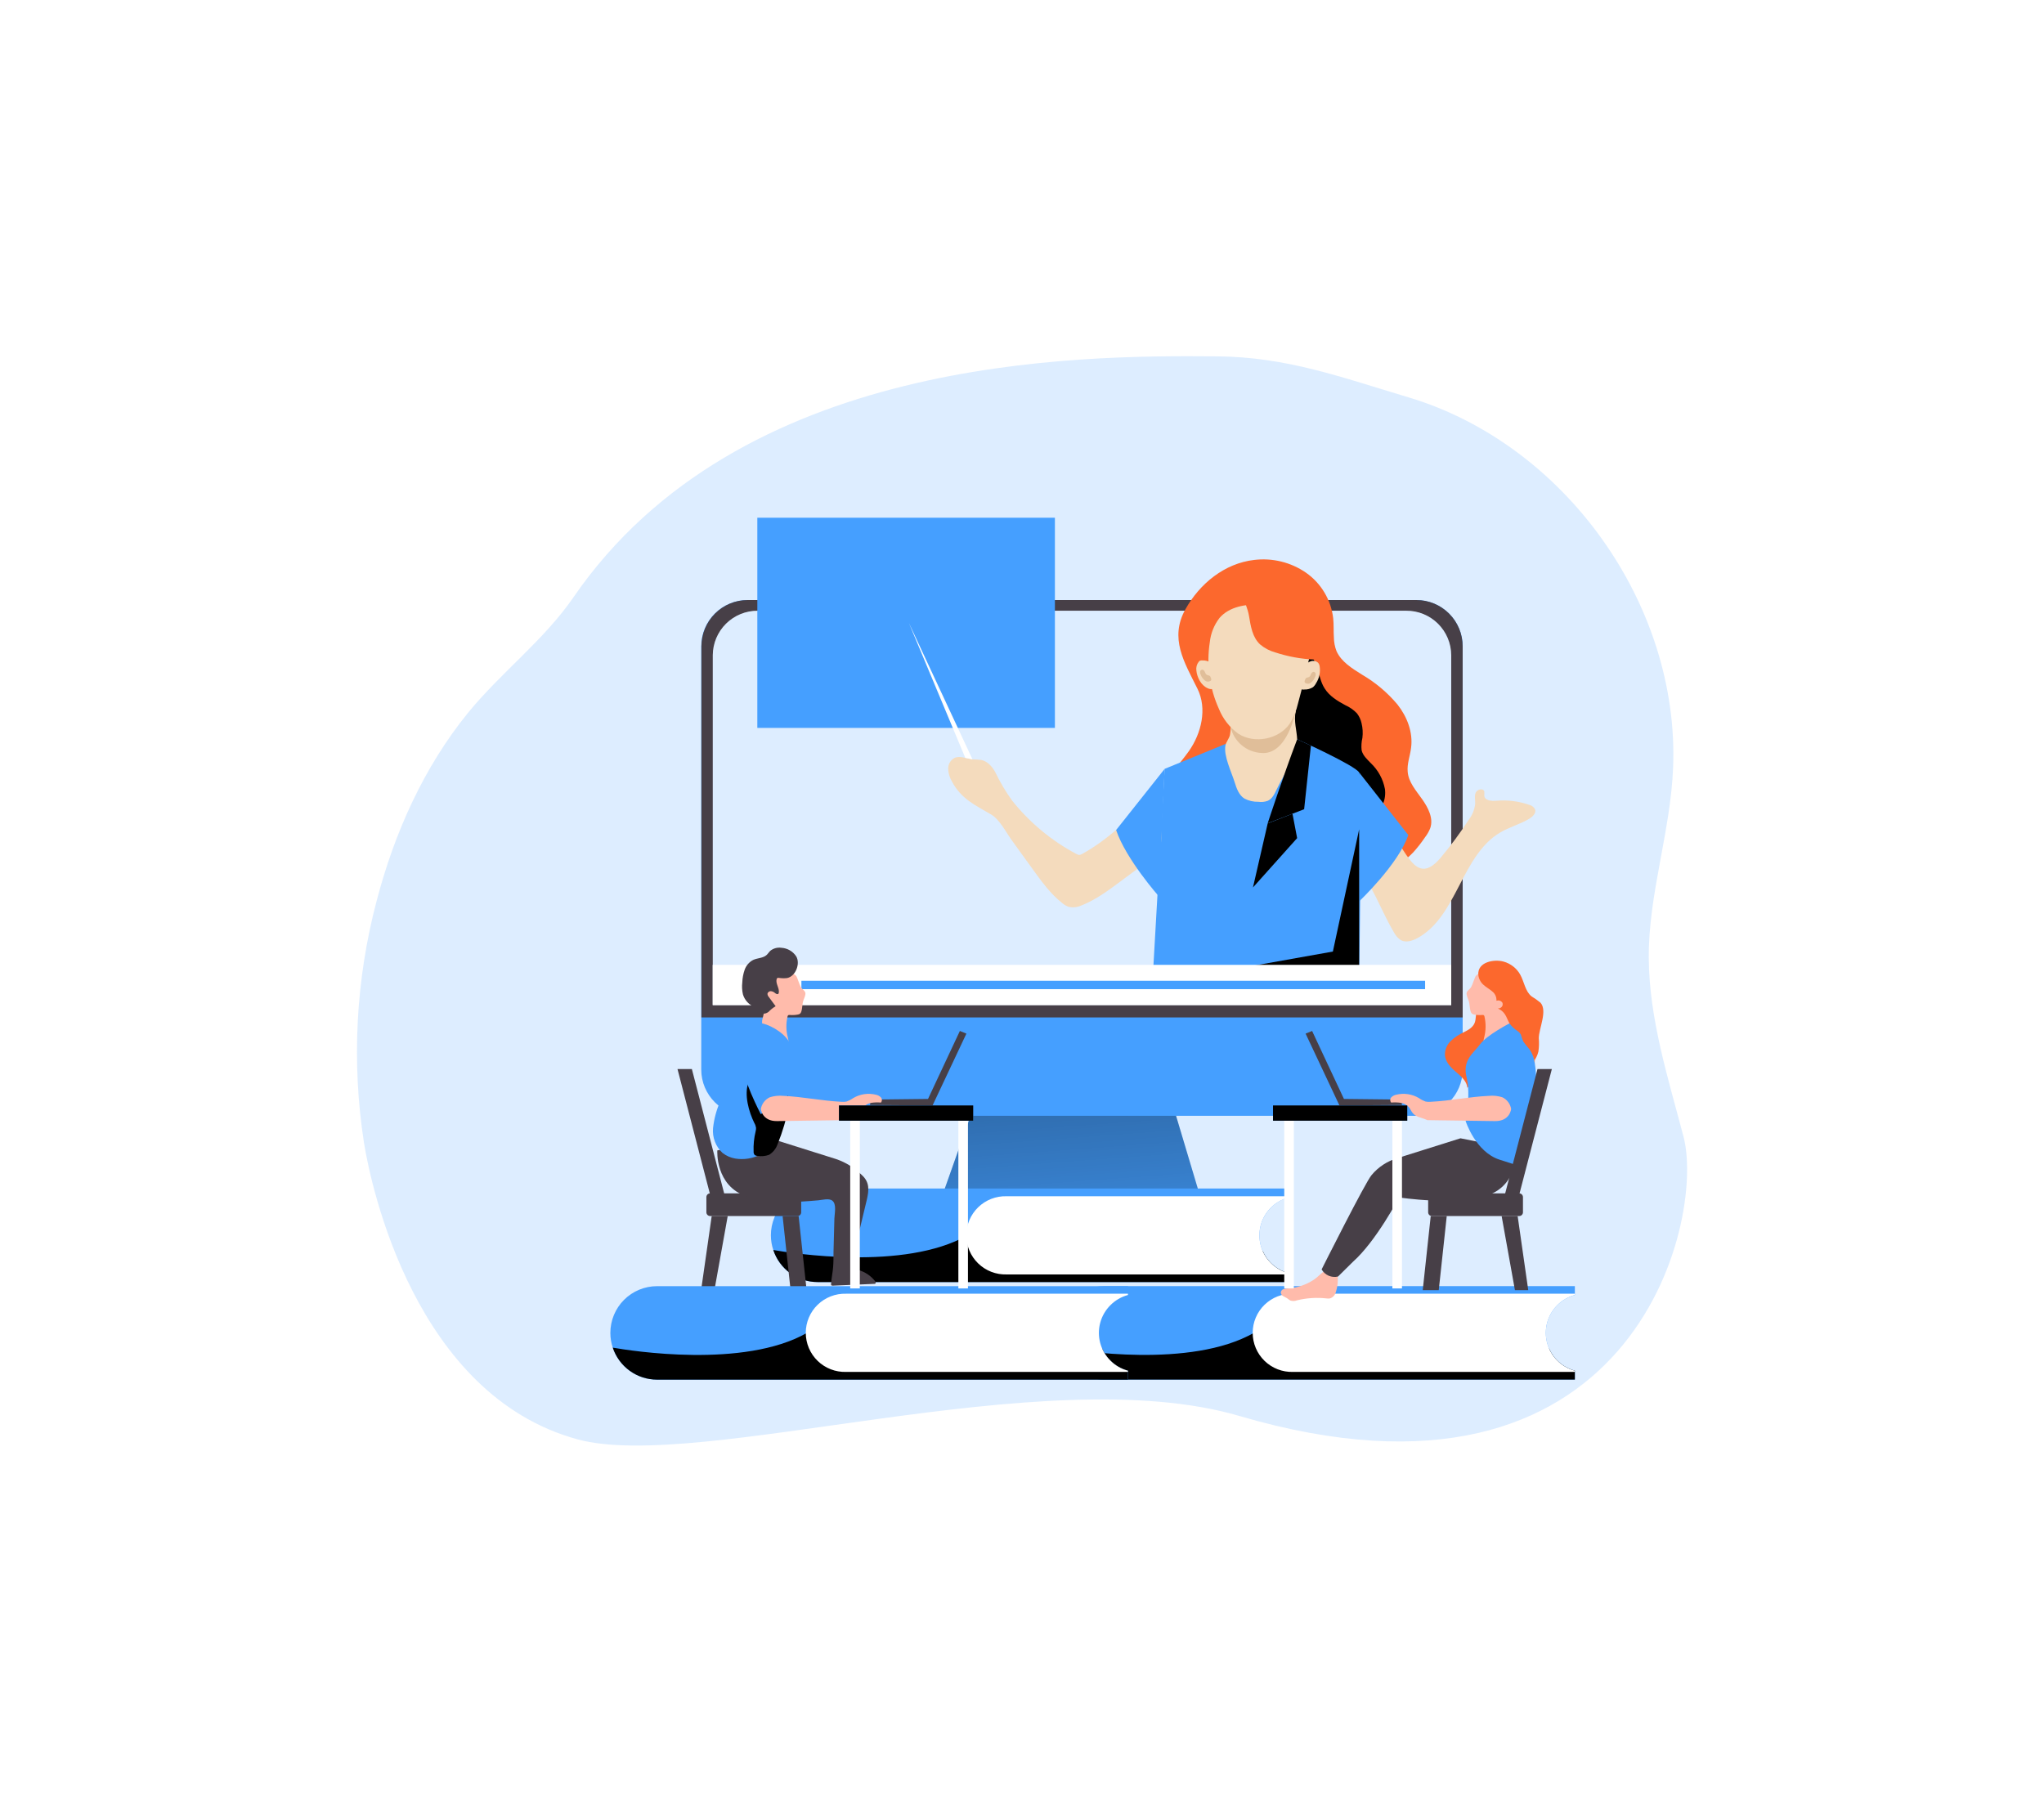<svg width="574" height="507" viewBox="0 0 574 507" fill="none" xmlns="http://www.w3.org/2000/svg">
<g filter="url(#filter0_d)">
<path opacity="0.18" d="M100.229 317.075C102.265 329.602 114.707 387.856 160.156 400.25C194.515 409.629 291.045 377.516 346.026 393.687C456.692 426.218 476.962 338.877 470.779 315.286C466.47 298.84 461.153 282.345 461.01 265.176C460.868 247.217 467.165 229.552 467.85 211.46C469.59 165.678 437.41 120.732 393.53 107.596C374.744 101.983 359.381 96.248 339.777 96.086C299.987 95.743 205.558 96.086 159.043 163.747C150.73 175.837 138.659 184.883 129.384 196.259C117.018 211.479 108.781 229.866 103.806 248.881C97.903 271.119 96.685 294.341 100.229 317.075Z" fill="#459FFF"/>
<path d="M335.02 331.99H262.546L275.369 295.824H324.205L335.02 331.99Z" fill="#459FFF"/>
<path d="M335.02 331.99H262.546L275.369 295.824H324.205L335.02 331.99Z" fill="url(#paint0_linear)"/>
<path d="M395.737 164.526H207.937C200.75 164.526 194.924 170.352 194.924 177.539V296.376C194.924 303.563 200.75 309.389 207.937 309.389H395.737C402.924 309.389 408.75 303.563 408.75 296.376V177.539C408.75 170.352 402.924 164.526 395.737 164.526Z" fill="#459FFF"/>
<path d="M408.75 177.53V281.765H194.971V177.53C194.971 174.081 196.341 170.774 198.78 168.335C201.218 165.896 204.526 164.526 207.974 164.526H395.747C399.195 164.526 402.503 165.896 404.941 168.335C407.38 170.774 408.75 174.081 408.75 177.53V177.53Z" fill="#473F47"/>
<path d="M405.535 180.012V278.284H198.167V180.012C198.188 176.684 199.529 173.5 201.895 171.16C204.262 168.819 207.462 167.515 210.79 167.532H392.912C396.241 167.515 399.44 168.819 401.807 171.16C404.174 173.5 405.515 176.684 405.535 180.012V180.012Z" fill="white"/>
<path opacity="0.18" d="M405.535 180.012V278.284H198.167V180.012C198.188 176.684 199.529 173.5 201.895 171.16C204.262 168.819 207.462 167.515 210.79 167.532H392.912C396.241 167.515 399.44 168.819 401.807 171.16C404.174 173.5 405.515 176.684 405.535 180.012V180.012Z" fill="#459FFF"/>
<path d="M294.241 141.411H210.676V200.444H294.241V141.411Z" fill="#459FFF"/>
<path d="M372.584 175.057C372.46 173.278 372.584 171.452 372.394 169.682C372.1 167.131 371.271 164.67 369.959 162.462C368.648 160.254 366.884 158.348 364.784 156.869C360.531 153.924 355.346 152.641 350.211 153.264C341.888 154.215 334.896 159.923 330.892 167.123C326.335 175.314 330.597 182.02 334.278 189.449C337.037 195.004 335.41 201.938 331.833 207.008C329.027 210.975 324.88 214.78 325.232 219.631C325.451 222.58 327.334 225.101 329.151 227.431C330.369 228.991 331.729 230.646 333.65 231.093C334.619 231.269 335.611 231.269 336.58 231.093C338.751 230.787 340.901 230.352 343.02 229.79C345.075 229.239 347.186 228.554 349.298 228.839C352.875 229.296 355.519 232.311 357.583 235.25C359.647 238.19 361.683 241.462 364.965 242.927C367.457 244.049 370.311 243.945 373.031 243.716C380.974 243.06 389.392 241.215 394.852 235.412C396.059 234.079 397.168 232.661 398.172 231.17C398.786 230.387 399.283 229.518 399.646 228.592C400.598 225.824 399.076 222.884 397.363 220.459C395.651 218.033 393.559 215.703 393.311 212.792C393.083 210.509 393.996 208.293 394.262 206.029C394.843 201.71 393.159 197.325 390.458 193.891C387.66 190.551 384.307 187.719 380.546 185.52C377.692 183.732 374.648 181.877 373.316 178.862C372.849 177.647 372.601 176.358 372.584 175.057Z" fill="#FC682D"/>
<path d="M367.914 183.646C368.542 185.549 368.865 187.594 369.959 189.306C371.291 191.475 373.555 192.863 375.8 194.062C377.011 194.602 378.108 195.367 379.034 196.316C379.678 197.141 380.13 198.1 380.356 199.123C380.682 200.467 380.762 201.859 380.594 203.232C380.323 204.375 380.249 205.555 380.375 206.723C380.708 208.178 381.897 209.244 382.934 210.318C384.999 212.265 386.394 214.816 386.919 217.605C387.3 220.401 386.168 223.512 383.695 224.882C382.798 225.343 381.835 225.663 380.841 225.833C379.244 226.148 377.625 226.345 375.999 226.423C374.84 226.51 373.675 226.413 372.546 226.137C371.17 225.645 369.884 224.929 368.741 224.016L353.598 213.248C351.838 212.166 350.314 210.739 349.118 209.053C348.288 207.527 347.738 205.865 347.491 204.145C346.663 199.969 346.026 195.498 347.643 191.56C348.899 188.478 351.391 186.091 353.807 183.798L359.943 177.996C361.721 176.312 363.12 175.57 364.699 177.634C366.092 179.449 367.178 181.48 367.914 183.646Z" fill="url(#paint1_linear)"/>
<path d="M378.463 238.751C383.495 244.391 385.587 251.335 389.402 257.775C389.851 258.696 390.537 259.481 391.39 260.049C392.788 260.81 394.529 260.277 395.937 259.535C407.266 253.485 408.303 236.182 419.413 229.743C421.991 228.259 424.921 227.479 427.479 225.938C428.431 225.367 429.458 224.349 429.078 223.303C428.903 222.981 428.662 222.701 428.37 222.481C428.078 222.261 427.741 222.107 427.384 222.028C424.459 221.018 421.355 220.632 418.272 220.896C416.892 221.02 414.971 220.896 414.819 219.498C414.857 219.096 414.857 218.692 414.819 218.29C414.514 217.282 412.831 217.653 412.412 218.623C411.994 219.593 412.307 220.696 412.269 221.752C412.079 223.405 411.441 224.974 410.424 226.29C408.026 229.987 405.402 233.532 402.567 236.905C394.539 246.418 392.512 231.246 386.168 228.078C385.564 227.828 384.919 227.695 384.265 227.688C378.615 227.301 372.958 227.187 367.295 227.346C369.302 228.953 376.655 236.734 378.463 238.751Z" fill="#F4DBBD"/>
<path d="M362.273 203.631C362.273 203.631 378.71 211.041 379.68 212.981C380.65 214.922 379.68 270.283 379.68 270.283H321.731L325.061 211.945L342.012 205.001L362.273 203.631Z" fill="#459FFF"/>
<path d="M321.722 270.293H379.68C379.68 270.293 380.632 214.931 379.68 212.972C378.729 211.012 362.273 203.631 362.273 203.631L342.021 204.991L325.07 211.935L323.463 239.949L321.722 270.293Z" fill="url(#paint2_linear)"/>
<path d="M379.68 212.953L393.482 230.532C390.705 238.741 379.68 249.157 379.68 249.157V212.953Z" fill="#459FFF"/>
<path d="M379.68 228.925L388.308 239.531L379.68 249.186V228.925Z" fill="url(#paint3_linear)"/>
<path d="M361.854 195.755C361.293 198.742 362.159 201.016 362.282 203.755C362.454 207.817 358.154 214.161 356.442 217.871C355.89 219.07 355.234 220.373 354.026 220.915C353.171 221.226 352.253 221.321 351.353 221.191C350.012 221.225 348.683 220.921 347.491 220.306C345.931 219.355 345.255 217.453 344.713 215.683C343.829 212.83 341.584 208.311 342.126 205.372C342.297 204.421 343.153 203.47 343.391 202.442C343.616 201.114 343.69 199.764 343.61 198.419C343.543 191.265 361.854 195.755 361.854 195.755Z" fill="#F4DBBD"/>
<path d="M361.854 195.755C361.854 195.755 359.533 208.197 352.142 207.474C350.125 207.352 348.202 206.581 346.659 205.276C345.117 203.972 344.037 202.203 343.581 200.235L361.854 195.755Z" fill="#E0BE99"/>
<path d="M362.501 193.606C362.052 195.595 361.274 197.495 360.199 199.227C357.174 203.65 350.306 205.011 345.76 202.081C343.311 200.321 341.417 197.899 340.3 195.099C337.64 189.235 336.751 182.722 337.741 176.36C338.002 173.876 338.951 171.514 340.48 169.539C343.172 166.429 347.767 165.62 351.895 165.839C355.633 166.039 359.505 166.971 362.311 169.359C363.825 170.696 364.948 172.418 365.563 174.342C366.177 176.266 366.26 178.321 365.802 180.288C364.746 184.721 363.709 189.173 362.501 193.606Z" fill="#F4DBBD"/>
<path d="M275.826 210.671C275.211 210.076 274.449 209.656 273.619 209.453C272.779 209.347 271.935 209.283 271.089 209.263C269.348 209.063 267.521 208.14 265.952 208.92C265.424 209.227 264.988 209.671 264.692 210.206C264.395 210.74 264.249 211.344 264.268 211.955C264.316 213.175 264.666 214.365 265.286 215.417C267.911 220.411 271.773 222.076 276.311 224.749C278.698 226.157 280.363 229.505 282.018 231.836L288.02 240.149C290.475 243.545 292.967 246.989 296.248 249.604C296.782 250.068 297.394 250.432 298.056 250.679C299.261 250.968 300.528 250.841 301.651 250.318C306.408 248.482 310.641 245.001 314.75 241.995C316.652 240.587 318.621 239.141 320.533 237.724C321.361 237.105 322.902 236.316 323.435 235.384C323.728 234.789 323.899 234.143 323.939 233.481C324.662 227.869 323.663 222.152 323.806 216.492C317.546 223.645 310.317 231.208 301.927 235.821C301.678 235.989 301.39 236.09 301.09 236.116C300.786 236.091 300.492 235.993 300.234 235.831C293.279 232.125 287.154 227.036 282.237 220.877C280.421 218.345 278.829 215.659 277.481 212.849C277.051 212.038 276.492 211.302 275.826 210.671V210.671Z" fill="#F4DBBD"/>
<path d="M365.764 181.858C366.151 181.652 366.592 181.572 367.027 181.628C367.461 181.684 367.868 181.874 368.19 182.172C368.376 182.416 368.506 182.699 368.57 182.999C368.868 184.703 368.511 186.456 367.571 187.908C367.357 188.328 367.063 188.703 366.706 189.011C365.979 189.469 365.129 189.695 364.271 189.658C364.079 189.696 363.882 189.696 363.69 189.658C363.536 189.587 363.4 189.483 363.291 189.353C363.017 189.01 362.816 188.615 362.7 188.191C362.583 187.768 362.555 187.325 362.615 186.89C362.796 184.93 363.919 182.666 365.764 181.858Z" fill="#F4DBBD"/>
<path d="M337.113 189.287C337.498 189.497 337.94 189.58 338.375 189.526C338.81 189.471 339.217 189.281 339.539 188.982C339.726 188.739 339.856 188.456 339.919 188.155C340.222 186.451 339.865 184.696 338.92 183.247C338.704 182.825 338.41 182.447 338.055 182.134C337.329 181.673 336.479 181.447 335.62 181.487C335.424 181.462 335.226 181.482 335.039 181.544C334.884 181.611 334.746 181.716 334.64 181.848C334.366 182.192 334.165 182.587 334.049 183.011C333.933 183.434 333.904 183.877 333.965 184.312C334.145 186.224 335.277 188.488 337.113 189.287Z" fill="#F4DBBD"/>
<path d="M325.061 211.945L311.43 229.124C314.198 237.334 323.434 247.749 323.434 247.749L325.061 211.945Z" fill="#459FFF"/>
<path d="M367.276 186.195C367.036 186.797 366.647 187.327 366.144 187.736C365.923 187.918 365.65 188.025 365.364 188.04C365.078 188.055 364.795 187.979 364.556 187.822C364.467 187.763 364.4 187.676 364.365 187.575C364.33 187.41 364.354 187.239 364.432 187.089L364.546 186.785C364.574 186.697 364.616 186.613 364.67 186.538C364.879 186.262 365.307 186.309 365.621 186.138C365.935 185.967 366.059 185.529 366.23 185.187C366.289 185.045 366.388 184.923 366.514 184.836C366.641 184.748 366.79 184.698 366.943 184.692C367.088 184.723 367.22 184.8 367.317 184.911C367.415 185.023 367.474 185.163 367.485 185.311C367.501 185.619 367.429 185.926 367.276 186.195V186.195Z" fill="#E0BE99"/>
<path d="M335.22 185.587C335.458 186.19 335.848 186.721 336.352 187.128C336.574 187.311 336.848 187.418 337.135 187.435C337.423 187.453 337.708 187.378 337.95 187.223C338.039 187.16 338.106 187.07 338.14 186.966C338.17 186.805 338.147 186.638 338.074 186.491L337.959 186.186C337.934 186.097 337.892 186.013 337.836 185.939C337.626 185.663 337.198 185.701 336.885 185.53C336.571 185.359 336.447 184.921 336.276 184.579C336.214 184.438 336.115 184.318 335.989 184.23C335.863 184.143 335.715 184.092 335.562 184.084C335.417 184.109 335.284 184.183 335.185 184.294C335.087 184.405 335.029 184.545 335.02 184.693C334.998 185.004 335.067 185.315 335.22 185.587V185.587Z" fill="#E0BE99"/>
<path d="M362.273 203.631L366.135 205.419L364.232 223.283L353.997 227.221C353.997 227.221 358.287 214.132 362.273 203.631Z" fill="url(#paint4_linear)"/>
<path d="M360.96 224.549L362.263 231.398L349.859 245.257L353.997 227.269L360.96 224.549Z" fill="url(#paint5_linear)"/>
<path d="M341.878 205.105L338.016 206.884L335.81 223.283L346.007 227.221C346.007 227.221 342.012 210.718 341.878 205.105Z" fill="url(#paint6_linear)"/>
<path d="M339.053 224.549L337.741 231.398L350.145 245.257L346.007 227.269L339.053 224.549Z" fill="url(#paint7_linear)"/>
<path d="M334.041 270.075L372.299 263.255L379.68 228.925V267.136V270.284L334.041 270.075Z" fill="url(#paint8_linear)"/>
<path d="M348.746 168.987C349.222 171.841 349.698 175.018 351.885 177.016C353.125 178.056 354.576 178.816 356.137 179.241C359.712 180.416 363.432 181.091 367.191 181.249C367.74 178.79 367.734 176.239 367.172 173.783C366.61 171.326 365.507 169.027 363.943 167.051C362.378 165.076 360.393 163.475 358.131 162.365C355.869 161.255 353.387 160.664 350.868 160.635C344.314 160.455 348.052 164.716 348.746 168.987Z" fill="#FC682D"/>
<path d="M405.535 266.992H198.139V278.293H405.535V266.992Z" fill="white"/>
<path d="M354.882 335.195C353.519 336.561 352.54 338.261 352.043 340.124C351.545 341.988 351.547 343.95 352.049 345.813C352.55 347.675 353.533 349.373 354.899 350.735C356.264 352.098 357.964 353.076 359.828 353.573V356.084H227.608C224.848 356.085 222.159 355.214 219.923 353.597C217.688 351.979 216.019 349.697 215.156 347.076C214.708 345.743 214.48 344.345 214.481 342.938C214.48 341.214 214.818 339.507 215.478 337.913C216.137 336.32 217.104 334.873 218.323 333.654C219.542 332.434 220.99 331.467 222.583 330.808C224.176 330.149 225.884 329.81 227.608 329.812H359.828V332.323C357.954 332.826 356.247 333.817 354.882 335.195V335.195Z" fill="#459FFF"/>
<path d="M359.828 353.573V356.084H227.608C224.848 356.085 222.159 355.214 219.923 353.597C217.688 351.979 216.019 349.697 215.156 347.076C220.179 347.961 251.978 353.031 269.681 342.938L352.599 347.362C353.259 348.874 354.252 350.218 355.504 351.294C356.755 352.369 358.234 353.148 359.828 353.573V353.573Z" fill="url(#paint9_linear)"/>
<path d="M354.882 335.195C353.519 336.561 352.54 338.261 352.043 340.124C351.545 341.988 351.547 343.95 352.049 345.813C352.55 347.675 353.533 349.373 354.899 350.735C356.264 352.098 357.965 353.076 359.828 353.573V353.944H280.667C279.198 353.987 277.735 353.735 276.365 353.203C274.995 352.67 273.745 351.868 272.69 350.844C271.636 349.82 270.797 348.595 270.225 347.241C269.652 345.887 269.357 344.432 269.357 342.962C269.357 341.492 269.652 340.037 270.225 338.683C270.797 337.329 271.636 336.104 272.69 335.08C273.745 334.056 274.995 333.254 276.365 332.722C277.735 332.189 279.198 331.937 280.667 331.98H359.828V332.342C357.956 332.839 356.25 333.824 354.882 335.195V335.195Z" fill="white"/>
<path d="M435.308 362.59C433.946 363.956 432.966 365.656 432.469 367.519C431.972 369.383 431.974 371.345 432.475 373.208C432.976 375.07 433.959 376.768 435.325 378.13C436.691 379.493 438.391 380.471 440.255 380.968V383.479H308.034C305.277 383.481 302.59 382.613 300.354 380.999C298.119 379.385 296.449 377.108 295.583 374.49C295.134 373.157 294.906 371.759 294.907 370.353C294.906 368.628 295.245 366.921 295.904 365.328C296.563 363.734 297.53 362.287 298.749 361.068C299.968 359.848 301.416 358.881 303.009 358.222C304.602 357.563 306.31 357.224 308.034 357.226H440.255V359.737C438.383 360.234 436.676 361.219 435.308 362.59V362.59Z" fill="#459FFF"/>
<path d="M440.255 380.968V383.479H308.034C305.277 383.481 302.59 382.613 300.354 380.999C298.119 379.386 296.449 377.108 295.583 374.49C300.605 375.375 332.404 380.445 350.107 370.353L433.025 374.776C433.688 376.285 434.681 377.625 435.933 378.697C437.185 379.769 438.662 380.545 440.255 380.968V380.968Z" fill="url(#paint10_linear)"/>
<path d="M435.308 362.59C433.945 363.956 432.966 365.656 432.468 367.519C431.971 369.383 431.973 371.345 432.475 373.208C432.976 375.07 433.959 376.768 435.324 378.13C436.69 379.493 438.39 380.471 440.254 380.968V381.32H361.093C359.624 381.363 358.161 381.111 356.79 380.579C355.42 380.046 354.171 379.244 353.116 378.22C352.062 377.196 351.223 375.971 350.651 374.617C350.078 373.263 349.783 371.808 349.783 370.338C349.783 368.868 350.078 367.413 350.651 366.059C351.223 364.705 352.062 363.48 353.116 362.456C354.171 361.432 355.42 360.63 356.79 360.098C358.161 359.565 359.624 359.313 361.093 359.356H440.254V359.718C438.38 360.221 436.673 361.212 435.308 362.59V362.59Z" fill="white"/>
<path d="M269.081 208.863L253.224 170.928L271.088 209.262L269.081 208.863Z" fill="white"/>
<path d="M408.997 285.95C407.657 286.553 406.431 287.384 405.373 288.404C404.845 288.914 404.43 289.529 404.153 290.209C403.876 290.888 403.744 291.618 403.765 292.352C403.908 294.131 405.183 295.596 406.524 296.756C408.055 298.107 409.92 299.515 410.043 301.512C411.137 300.694 412.136 299.743 413.268 298.972C415.247 297.622 417.577 296.899 419.755 295.9C421.934 294.901 424.093 293.493 425.13 291.334C425.69 289.969 426.012 288.518 426.081 287.044C426.304 285.469 426.346 283.873 426.205 282.288C426.056 280.693 425.356 279.2 424.226 278.065C422.507 276.747 420.481 275.889 418.338 275.572C417.133 275.634 415.97 276.041 414.989 276.744C414.007 277.447 413.248 278.417 412.802 279.539C412.355 280.728 412.564 282.079 412.127 283.268C411.575 284.657 410.234 285.322 408.997 285.95Z" fill="#FC682D"/>
<path d="M359.695 357.873C359.266 357.864 358.838 357.929 358.43 358.063C358.226 358.134 358.047 358.26 357.912 358.429C357.777 358.597 357.693 358.8 357.669 359.014C357.686 359.224 357.755 359.425 357.87 359.601C357.984 359.777 358.141 359.922 358.325 360.023C358.677 360.251 359.086 360.384 359.438 360.622C359.735 360.868 360.054 361.088 360.389 361.278C360.992 361.459 361.637 361.436 362.225 361.212C364.966 360.544 367.803 360.367 370.606 360.688C370.877 360.722 371.152 360.722 371.424 360.688C371.823 360.573 372.186 360.358 372.479 360.064C372.772 359.769 372.985 359.405 373.098 359.005C373.659 357.302 373.825 355.493 373.583 353.716C373.58 353.517 373.531 353.322 373.44 353.145C373.327 353.007 373.184 352.897 373.022 352.822C370.368 351.509 368.912 354.135 366.962 355.419C364.793 356.852 362.289 357.697 359.695 357.873V357.873Z" fill="#FFBBAB"/>
<path d="M423.874 318.835C423.874 318.835 424.54 328.765 415.665 331.762C406.79 334.758 390.886 332.314 390.886 332.314C390.886 332.314 384.484 344.575 377.939 350.387L373.754 354.525C372.872 354.738 371.945 354.658 371.113 354.298C370.281 353.937 369.588 353.316 369.141 352.527C369.141 352.527 381.507 327.881 383.171 326.035C385.06 323.763 387.584 322.107 390.42 321.279L408.131 315.705L423.874 318.835Z" fill="#473F47"/>
<path d="M364.642 286.303L374.144 306.478L391.704 306.354L391.561 304.832L375.409 304.652L366.468 285.561L364.642 286.303Z" fill="#473F47"/>
<path d="M411.118 273.261C410.795 273.813 410.119 274.136 409.901 274.736C409.682 275.335 410.148 276.229 410.405 276.962C410.776 277.979 410.662 279.121 411.013 280.148C411.075 280.37 411.201 280.569 411.375 280.719C411.538 280.83 411.723 280.905 411.917 280.938C412.677 281.091 413.456 281.136 414.229 281.071C414.38 281.041 414.537 281.061 414.676 281.128C414.789 281.228 414.86 281.367 414.875 281.518C415.32 283.456 415.287 285.474 414.78 287.396C414.619 288.034 414.438 288.804 414.904 289.299C415.073 289.452 415.28 289.557 415.503 289.603C416.968 289.955 418.357 288.871 419.365 287.701C420.248 286.684 421.008 285.567 421.629 284.372C421.823 284.04 421.955 283.676 422.019 283.297C422.046 282.806 421.979 282.315 421.819 281.851C421.4 280.251 421.145 278.613 421.058 276.962C420.954 274.85 421.106 272.652 420.288 270.693C420.055 270.019 419.607 269.441 419.013 269.047C418.303 268.709 417.511 268.58 416.73 268.676C415.199 268.733 413.506 268.943 412.459 270.075C412.164 270.398 411.527 272.576 411.118 273.261Z" fill="#FFBBAB"/>
<path d="M421.896 283.43C421.896 283.43 415.57 286.702 413.658 289.271C411.746 291.839 408.626 293.732 409.853 298.593C411.08 303.453 409.587 310.873 409.587 310.873C409.587 310.873 412.336 319.52 419.099 321.707C425.862 323.895 423.998 323.201 423.998 323.201C423.998 323.201 427.584 307.173 428.992 302.711C430.4 298.25 428.022 282.717 421.896 283.43Z" fill="#459FFF"/>
<path d="M413.154 269.855C413.28 270.898 413.776 271.86 414.552 272.566C415.304 273.261 416.227 273.746 417.007 274.412C417.418 274.72 417.745 275.126 417.959 275.593C418.174 276.059 418.268 276.572 418.234 277.085C418.532 276.966 418.863 276.955 419.168 277.054C419.474 277.153 419.736 277.356 419.908 277.627C419.988 277.818 420.013 278.028 419.981 278.233C419.949 278.438 419.861 278.63 419.727 278.787C419.589 278.941 419.418 279.062 419.227 279.141C419.036 279.22 418.83 279.256 418.624 279.244C419.423 279.571 420.108 280.127 420.593 280.842C421.135 281.641 421.401 282.592 421.896 283.429C422.507 284.275 423.271 284.998 424.15 285.56C424.544 285.826 424.87 286.181 425.101 286.597C425.282 287.244 425.501 287.879 425.758 288.5C426.32 289.292 426.923 290.054 427.565 290.782C428.434 292.054 428.931 293.543 429.001 295.082C428.959 294.626 428.959 294.168 429.001 293.712C429.16 293.446 429.312 293.17 429.458 292.885C429.701 292.387 429.89 291.864 430.019 291.325C430.202 290.09 430.237 288.839 430.124 287.596C430.124 284.932 432.635 279.919 430.619 277.636C429.815 276.964 428.96 276.356 428.06 275.82C426.281 274.345 426.034 271.748 424.911 269.732C424.413 268.844 423.744 268.064 422.942 267.437C422.141 266.81 421.222 266.348 420.241 266.079C417.615 265.328 412.802 266.155 413.154 269.855Z" fill="#FC682D"/>
<path d="M419.461 291.762C419.461 291.762 415.466 302.568 414.705 303.358C413.944 304.147 422.4 308.923 422.4 308.923C422.4 308.923 427.927 298.411 427.67 293.865C427.413 289.318 422.571 287.472 419.461 291.762Z" fill="#459FFF"/>
<path d="M422.362 307.458C422.362 307.458 422.067 310.939 417.796 310.873L398.819 310.607C397.525 309.941 395.756 309.836 394.795 308.704C394.329 308.19 394.091 307.506 393.654 306.973C393.049 306.306 392.233 305.869 391.342 305.736C390.46 305.61 389.566 305.587 388.679 305.67C388.505 305.469 388.409 305.212 388.409 304.947C388.409 304.681 388.505 304.425 388.679 304.224C389.051 303.838 389.533 303.576 390.058 303.472C392.243 302.925 394.556 303.268 396.489 304.424C397.048 304.821 397.66 305.141 398.305 305.375C398.781 305.472 399.268 305.497 399.751 305.451C405.221 305.194 410.624 304.034 416.093 303.786C417.376 303.658 418.671 303.794 419.898 304.186C420.54 304.495 421.098 304.954 421.527 305.523C421.955 306.092 422.242 306.756 422.362 307.458V307.458Z" fill="#FFBBAB"/>
<path d="M361.341 308.618H358.649V357.873H361.341V308.618Z" fill="white"/>
<path d="M391.704 308.618H389.012V357.873H391.704V308.618Z" fill="white"/>
<path d="M393.188 306.478H355.491V310.758H393.188V306.478Z" fill="#459FFF"/>
<path d="M393.188 306.478H355.491V310.758H393.188V306.478Z" fill="url(#paint11_linear)"/>
<path d="M424.635 331.172H400.103C399.525 331.172 399.057 331.64 399.057 332.218V336.489C399.057 337.067 399.525 337.536 400.103 337.536H424.635C425.213 337.536 425.681 337.067 425.681 336.489V332.218C425.681 331.64 425.213 331.172 424.635 331.172Z" fill="#473F47"/>
<path d="M404.279 337.535H399.78L397.535 358.358H402.034L404.279 337.535Z" fill="#473F47"/>
<path d="M427.166 358.358L424.188 337.535H419.689L423.427 358.358H427.166Z" fill="#473F47"/>
<path d="M433.795 296.252H429.762L420.649 331.333H424.683L433.795 296.252Z" fill="#473F47"/>
<path d="M197.416 337.535H221.948C222.526 337.535 222.994 337.067 222.994 336.489V332.218C222.994 331.64 222.526 331.171 221.948 331.171H197.416C196.838 331.171 196.369 331.64 196.369 332.218V336.489C196.369 337.067 196.838 337.535 197.416 337.535Z" fill="#473F47"/>
<path d="M217.772 337.535H222.271L224.516 358.358H220.017L217.772 337.535Z" fill="#473F47"/>
<path d="M194.886 358.358L197.863 337.535H202.362L198.624 358.358H194.886Z" fill="#473F47"/>
<path d="M188.255 296.252H192.289L201.401 331.333H197.368L188.255 296.252Z" fill="#473F47"/>
<path d="M309.803 362.6C308.441 363.966 307.461 365.665 306.964 367.529C306.467 369.393 306.469 371.355 306.97 373.217C307.471 375.08 308.454 376.778 309.82 378.14C311.186 379.502 312.886 380.481 314.75 380.978V383.489H182.529C179.772 383.491 177.085 382.623 174.849 381.009C172.614 379.395 170.944 377.118 170.078 374.5C169.63 373.167 169.401 371.769 169.402 370.362C169.401 368.638 169.74 366.931 170.399 365.337C171.058 363.744 172.025 362.297 173.244 361.077C174.464 359.858 175.911 358.891 177.504 358.232C179.098 357.573 180.805 357.234 182.529 357.235H314.75V359.747C312.878 360.244 311.171 361.229 309.803 362.6V362.6Z" fill="#459FFF"/>
<path d="M314.75 380.978V383.489H182.529C179.772 383.491 177.085 382.623 174.849 381.009C172.614 379.395 170.944 377.118 170.078 374.5C175.1 375.385 206.9 380.455 224.602 370.362L307.52 374.786C308.183 376.295 309.177 377.635 310.428 378.707C311.68 379.779 313.157 380.555 314.75 380.978V380.978Z" fill="url(#paint12_linear)"/>
<path d="M309.803 362.6C308.441 363.965 307.461 365.665 306.964 367.529C306.467 369.393 306.469 371.354 306.97 373.217C307.471 375.08 308.454 376.778 309.82 378.14C311.186 379.502 312.886 380.481 314.75 380.978V381.32H235.589C234.119 381.363 232.656 381.111 231.286 380.579C229.916 380.046 228.666 379.244 227.612 378.22C226.557 377.196 225.719 375.971 225.146 374.617C224.574 373.263 224.279 371.808 224.279 370.338C224.279 368.868 224.574 367.413 225.146 366.059C225.719 364.705 226.557 363.48 227.612 362.456C228.666 361.432 229.916 360.63 231.286 360.098C232.656 359.565 234.119 359.313 235.589 359.356H314.75V359.718C312.875 360.223 311.168 361.218 309.803 362.6V362.6Z" fill="white"/>
<path d="M210.676 268.952L219.484 272.643L210.676 276.096V268.952Z" fill="#459FFF"/>
<path d="M398.201 271.463H223.051V273.812H398.201V271.463Z" fill="#459FFF"/>
<path d="M199.442 319.1C199.442 319.1 198.776 329.031 207.651 332.028C213.986 334.168 221.254 333.702 227.817 333.122C228.873 333.026 230.766 332.494 231.698 333.198C233.011 334.149 232.354 336.803 232.316 338.239C232.231 341.359 232.155 344.47 232.069 347.59C232.069 349.026 232.069 350.5 231.955 351.927C231.841 353.354 231.489 355.028 231.384 356.607C231.371 356.673 231.371 356.741 231.386 356.807C231.401 356.872 231.429 356.934 231.47 356.988C231.524 357.031 231.587 357.062 231.654 357.08C231.721 357.098 231.791 357.102 231.86 357.092L243.484 356.588C243.609 356.603 243.735 356.569 243.836 356.493C244.007 356.331 243.893 356.046 243.76 355.856C242.561 354.311 240.891 353.199 239.004 352.688C238.558 352.577 238.134 352.394 237.748 352.146C236.54 351.195 237.539 349.15 237.814 347.999L239.013 342.995L241.372 333.16C242.076 330.249 242.247 328.033 240.002 326.006C237.982 324.004 235.537 322.483 232.849 321.555L215.147 315.98L199.442 319.1Z" fill="#473F47"/>
<path d="M269.386 286.303L259.883 306.478L242.323 306.354L242.466 304.832L258.608 304.652L267.55 285.561L269.386 286.303Z" fill="#473F47"/>
<path d="M222.899 273.261C223.232 273.813 223.908 274.136 224.126 274.736C224.345 275.335 223.879 276.229 223.613 276.961C223.251 277.979 223.365 279.121 223.014 280.148C222.952 280.37 222.827 280.569 222.652 280.719C222.489 280.829 222.304 280.903 222.11 280.938C221.35 281.091 220.571 281.136 219.798 281.071C219.647 281.041 219.49 281.061 219.351 281.128C219.238 281.228 219.167 281.367 219.152 281.518C218.704 283.455 218.733 285.473 219.237 287.396C219.408 288.034 219.589 288.804 219.123 289.299C218.954 289.452 218.747 289.557 218.524 289.603C217.059 289.955 215.67 288.871 214.662 287.701C213.779 286.684 213.019 285.566 212.398 284.371C212.204 284.04 212.072 283.676 212.008 283.297C211.981 282.806 212.048 282.315 212.208 281.851C212.624 280.251 212.876 278.613 212.959 276.961C213.073 274.85 212.959 272.652 213.73 270.693C213.966 270.018 214.417 269.44 215.014 269.047C215.721 268.709 216.509 268.581 217.287 268.676C218.828 268.733 220.512 268.943 221.558 270.075C221.863 270.398 222.5 272.576 222.899 273.261Z" fill="#FFBBAB"/>
<path d="M212.093 283.468H212.226C215.023 284.162 219.094 286.711 220.007 289.546C221.158 293.104 221.91 297.888 221.082 301.57C220.521 304.071 219.18 306.326 218.428 308.78C217.791 310.806 217.525 312.956 216.688 314.906C215.643 317.173 213.883 319.035 211.679 320.207C209.475 321.378 206.947 321.795 204.483 321.393C203.176 321.171 201.944 320.629 200.897 319.814C199.948 318.931 199.215 317.841 198.754 316.628C198.294 315.416 198.119 314.114 198.243 312.823C198.523 310.242 199.2 307.72 200.25 305.346L204.607 293.979C205.663 291.258 208.222 282.697 212.093 283.468Z" fill="#459FFF"/>
<path d="M209.839 311.424C210.084 311.832 210.245 312.285 210.315 312.756C210.327 313.103 210.286 313.449 210.191 313.783C209.743 315.631 209.554 317.533 209.63 319.433C209.6 319.777 209.706 320.118 209.925 320.385C210.171 320.561 210.468 320.654 210.771 320.651C211.859 320.828 212.974 320.716 214.005 320.327C215.115 319.63 215.952 318.572 216.374 317.331C217.767 313.879 218.828 310.302 219.541 306.649C219.721 306.064 219.779 305.449 219.713 304.842C219.596 304.39 219.391 303.966 219.11 303.594C218.83 303.222 218.478 302.909 218.077 302.673C217.316 302.15 216.45 301.769 215.717 301.198C214.272 300.095 213.206 298.088 211.237 297.831C210.557 297.781 209.88 297.971 209.324 298.367C208.769 298.763 208.369 299.34 208.193 300C206.9 303.415 208.288 308.294 209.839 311.424Z" fill="url(#paint13_linear)"/>
<path d="M214.576 291.762C214.576 291.762 218.571 302.568 219.332 303.358C220.093 304.147 211.646 308.923 211.646 308.923C211.646 308.923 206.11 298.411 206.376 293.865C206.643 289.318 211.456 287.472 214.576 291.762Z" fill="#459FFF"/>
<path d="M211.665 307.458C211.665 307.458 211.96 310.939 216.221 310.873L235.246 310.607C236.53 309.941 238.299 309.836 239.27 308.704C239.726 308.19 239.964 307.506 240.411 306.973C241.016 306.306 241.832 305.869 242.723 305.736C243.605 305.61 244.499 305.587 245.386 305.67C245.558 305.468 245.653 305.212 245.653 304.947C245.653 304.682 245.558 304.425 245.386 304.224C245.012 303.84 244.532 303.579 244.007 303.472C241.822 302.925 239.509 303.268 237.576 304.424C237.017 304.821 236.405 305.141 235.76 305.375C235.284 305.472 234.797 305.497 234.314 305.451C228.844 305.194 223.441 304.034 217.972 303.786C216.689 303.66 215.395 303.796 214.167 304.186C213.517 304.489 212.95 304.945 212.515 305.515C212.079 306.085 211.788 306.751 211.665 307.458V307.458Z" fill="#FFBBAB"/>
<path d="M239.451 308.618H236.759V357.873H239.451V308.618Z" fill="white"/>
<path d="M269.823 308.618H267.131V357.873H269.823V308.618Z" fill="white"/>
<path d="M271.298 306.478H233.601V310.758H271.298V306.478Z" fill="#459FFF"/>
<path d="M271.298 306.478H233.601V310.758H271.298V306.478Z" fill="url(#paint14_linear)"/>
<path d="M221.606 264.624C221.148 263.921 220.532 263.335 219.807 262.914C219.081 262.492 218.267 262.247 217.43 262.198C216.868 262.114 216.296 262.151 215.75 262.305C215.204 262.459 214.697 262.728 214.262 263.092C213.92 263.435 213.663 263.863 213.311 264.196C212.293 265.147 210.724 265.033 209.506 265.613C208.406 266.185 207.56 267.149 207.137 268.315C206.724 269.474 206.493 270.69 206.453 271.92C206.317 273.044 206.378 274.184 206.633 275.287C206.877 276.103 207.306 276.851 207.887 277.473C208.468 278.095 209.185 278.574 209.982 278.873C210.36 278.963 210.71 279.146 210.999 279.406C211.228 279.663 211.304 280.034 211.523 280.3C212.065 280.966 213.149 280.719 213.825 280.195C214.411 279.577 215.08 279.042 215.813 278.607L213.91 276.029C213.666 275.772 213.527 275.433 213.52 275.078C213.578 274.872 213.703 274.692 213.875 274.566C214.048 274.44 214.258 274.376 214.471 274.383C214.9 274.422 215.304 274.599 215.622 274.888C215.898 275.116 216.317 275.373 216.574 275.106C216.652 275.023 216.699 274.916 216.707 274.802C216.916 273.527 215.756 272.262 216.098 270.997C216.125 270.882 216.188 270.779 216.279 270.702C216.413 270.631 216.568 270.611 216.716 270.645C217.474 270.768 218.246 270.788 219.009 270.702C221.415 270.255 222.804 266.688 221.606 264.624Z" fill="#473F47"/>
<path d="M218.162 291.468C218.162 291.934 218.162 292.524 217.677 292.638C217.486 292.67 217.291 292.643 217.116 292.562C216.387 292.305 215.697 291.954 215.061 291.515C215.225 295.451 215.763 299.363 216.669 303.196C216.707 303.415 216.791 303.622 216.916 303.805C217.053 303.937 217.216 304.038 217.395 304.104C217.573 304.169 217.763 304.197 217.953 304.186C218.89 304.234 219.827 304.098 220.711 303.786C218.352 299.867 218.248 294.892 219.579 290.526C219.859 289.896 219.932 289.193 219.789 288.519C219.527 288.052 219.17 287.645 218.74 287.326C218.311 287.006 217.819 286.781 217.296 286.664C217.011 288.1 218.048 290.003 218.162 291.468Z" fill="url(#paint15_linear)"/>
</g>
<defs>
<filter id="filter0_d" x="0.247" y="0.046" width="573.531" height="505.956" filterUnits="userSpaceOnUse" color-interpolation-filters="sRGB">
<feFlood flood-opacity="0" result="BackgroundImageFix"/>
<feColorMatrix in="SourceAlpha" type="matrix" values="0 0 0 0 0 0 0 0 0 0 0 0 0 0 0 0 0 0 127 0"/>
<feOffset dx="2" dy="4"/>
<feGaussianBlur stdDeviation="50"/>
<feColorMatrix type="matrix" values="0 0 0 0 0.671 0 0 0 0 0.671 0 0 0 0 0.671 0 0 0 0.25 0"/>
<feBlend mode="normal" in2="BackgroundImageFix" result="effect1_dropShadow"/>
<feBlend mode="normal" in="SourceGraphic" in2="effect1_dropShadow" result="shape"/>
</filter>
<linearGradient id="paint0_linear" x1="295.468" y1="287.311" x2="301.727" y2="371.665" gradientUnits="userSpaceOnUse">
<stop offset="0.01"/>
<stop offset="0.08" stop-opacity="0.69"/>
<stop offset="0.21" stop-opacity="0.32"/>
<stop offset="1" stop-opacity="0"/>
</linearGradient>
<linearGradient id="paint1_linear" x1="12061.4" y1="10829.6" x2="20266" y2="7543.7" gradientUnits="userSpaceOnUse">
<stop offset="0.01"/>
<stop offset="0.08" stop-opacity="0.69"/>
<stop offset="0.21" stop-opacity="0.32"/>
<stop offset="1" stop-opacity="0"/>
</linearGradient>
<linearGradient id="paint2_linear" x1="-143204" y1="20039.6" x2="-143650" y2="7605.51" gradientUnits="userSpaceOnUse">
<stop offset="0.01"/>
<stop offset="0.08" stop-opacity="0.69"/>
<stop offset="0.21" stop-opacity="0.32"/>
<stop offset="1" stop-opacity="0"/>
</linearGradient>
<linearGradient id="paint3_linear" x1="-18904.6" y1="4701.25" x2="-18569.3" y2="4653.34" gradientUnits="userSpaceOnUse">
<stop offset="0.01"/>
<stop offset="0.08" stop-opacity="0.69"/>
<stop offset="0.21" stop-opacity="0.32"/>
<stop offset="1" stop-opacity="0"/>
</linearGradient>
<linearGradient id="paint4_linear" x1="-27680.7" y1="5069.86" x2="-28204.4" y2="4787.1" gradientUnits="userSpaceOnUse">
<stop offset="0.01"/>
<stop offset="0.08" stop-opacity="0.69"/>
<stop offset="0.21" stop-opacity="0.32"/>
<stop offset="1" stop-opacity="0"/>
</linearGradient>
<linearGradient id="paint5_linear" x1="-28368.6" y1="4733.27" x2="-28780.3" y2="4561.73" gradientUnits="userSpaceOnUse">
<stop offset="0.01"/>
<stop offset="0.08" stop-opacity="0.69"/>
<stop offset="0.21" stop-opacity="0.32"/>
<stop offset="1" stop-opacity="0"/>
</linearGradient>
<linearGradient id="paint6_linear" x1="-5649.71" y1="4806.34" x2="-5136.26" y2="4558" gradientUnits="userSpaceOnUse">
<stop offset="0.01"/>
<stop offset="0.08" stop-opacity="0.69"/>
<stop offset="0.21" stop-opacity="0.32"/>
<stop offset="1" stop-opacity="0"/>
</linearGradient>
<linearGradient id="paint7_linear" x1="-7130.79" y1="4733.27" x2="-6719" y2="4561.76" gradientUnits="userSpaceOnUse">
<stop offset="0.01"/>
<stop offset="0.08" stop-opacity="0.69"/>
<stop offset="0.21" stop-opacity="0.32"/>
<stop offset="1" stop-opacity="0"/>
</linearGradient>
<linearGradient id="paint8_linear" x1="-110790" y1="7957.57" x2="-111624" y2="14975.1" gradientUnits="userSpaceOnUse">
<stop offset="0.01"/>
<stop offset="0.08" stop-opacity="0.69"/>
<stop offset="0.21" stop-opacity="0.32"/>
<stop offset="1" stop-opacity="0"/>
</linearGradient>
<linearGradient id="paint9_linear" x1="36728.9" y1="3480.61" x2="36771.9" y2="7455.38" gradientUnits="userSpaceOnUse">
<stop offset="0.01"/>
<stop offset="0.08" stop-opacity="0.69"/>
<stop offset="0.21" stop-opacity="0.32"/>
<stop offset="1" stop-opacity="0"/>
</linearGradient>
<linearGradient id="paint10_linear" x1="49042.8" y1="3881.54" x2="49085.7" y2="7850.55" gradientUnits="userSpaceOnUse">
<stop offset="0.01"/>
<stop offset="0.08" stop-opacity="0.69"/>
<stop offset="0.21" stop-opacity="0.32"/>
<stop offset="1" stop-opacity="0"/>
</linearGradient>
<linearGradient id="paint11_linear" x1="11289.5" y1="1154.96" x2="11289.8" y2="1426.15" gradientUnits="userSpaceOnUse">
<stop offset="0.01"/>
<stop offset="0.08" stop-opacity="0.69"/>
<stop offset="0.21" stop-opacity="0.32"/>
<stop offset="1" stop-opacity="0"/>
</linearGradient>
<linearGradient id="paint12_linear" x1="29829.3" y1="3881.55" x2="29872.1" y2="7850.56" gradientUnits="userSpaceOnUse">
<stop offset="0.01"/>
<stop offset="0.08" stop-opacity="0.69"/>
<stop offset="0.21" stop-opacity="0.32"/>
<stop offset="1" stop-opacity="0"/>
</linearGradient>
<linearGradient id="paint13_linear" x1="2231.97" y1="7105.14" x2="2860.99" y2="7066.37" gradientUnits="userSpaceOnUse">
<stop offset="0.01"/>
<stop offset="0.08" stop-opacity="0.69"/>
<stop offset="0.21" stop-opacity="0.32"/>
<stop offset="1" stop-opacity="0"/>
</linearGradient>
<linearGradient id="paint14_linear" x1="6342.04" y1="1223.28" x2="6342.17" y2="1338.39" gradientUnits="userSpaceOnUse">
<stop offset="0.01"/>
<stop offset="0.08" stop-opacity="0.69"/>
<stop offset="0.21" stop-opacity="0.32"/>
<stop offset="1" stop-opacity="0"/>
</linearGradient>
<linearGradient id="paint15_linear" x1="1451.85" y1="5357.56" x2="997.646" y2="5313.21" gradientUnits="userSpaceOnUse">
<stop offset="0.01"/>
<stop offset="0.08" stop-opacity="0.69"/>
<stop offset="0.21" stop-opacity="0.32"/>
<stop offset="1" stop-opacity="0"/>
</linearGradient>
</defs>
</svg>
